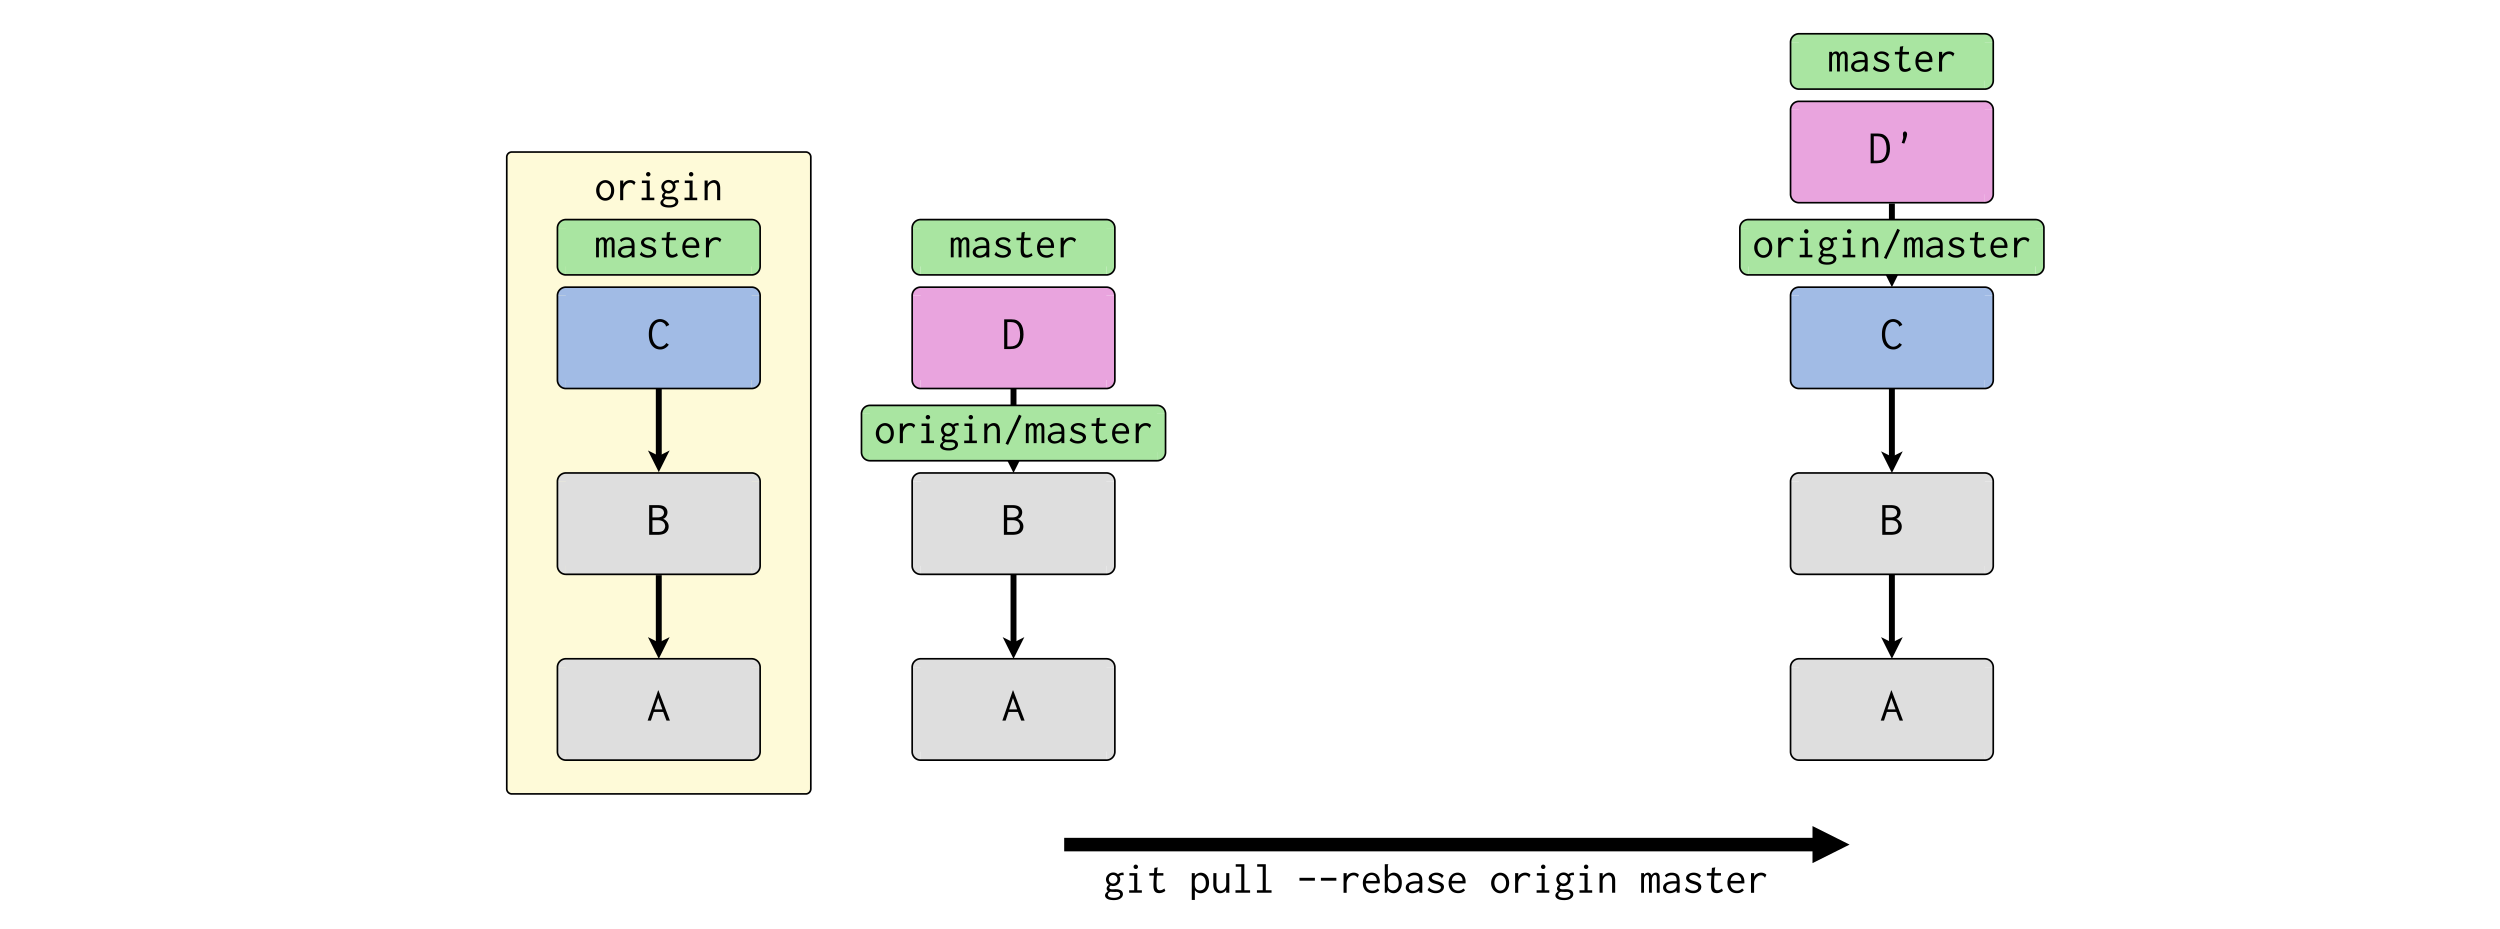 <svg xmlns="http://www.w3.org/2000/svg" xmlns:xlink="http://www.w3.org/1999/xlink" width="2960pt" height="1100pt" viewBox="0 0 2960 1100"><defs><symbol overflow="visible" id="a"><path style="stroke:none" d="M12.898-23.715a9.984 9.984 0 0 1 4.036.84 9.758 9.758 0 0 1 3.328 2.41c.945 1.05 1.695 2.328 2.258 3.836.554 1.508.835 3.192.84 5.05-.005 1.9-.274 3.595-.813 5.079-.543 1.492-1.29 2.77-2.235 3.836a9.525 9.525 0 0 1-3.351 2.437C15.67.332 14.3.61 12.848.61a9.761 9.761 0 0 1-4.192-.914A10.84 10.84 0 0 1 5.23-2.816C4.246-3.883 3.47-5.16 2.895-6.652c-.579-1.485-.868-3.094-.864-4.825a13.252 13.252 0 0 1 .887-4.875c.594-1.52 1.387-2.812 2.387-3.882a11.482 11.482 0 0 1 3.48-2.54 9.541 9.541 0 0 1 4.113-.94zm6.805 12.238c-.004-1.453-.2-2.746-.586-3.882-.39-1.133-.906-2.09-1.547-2.871-.644-.774-1.383-1.368-2.21-1.778a5.991 5.991 0 0 0-2.614-.61 5.97 5.97 0 0 0-2.617.61c-.832.41-1.559 1.004-2.184 1.778-.625.78-1.125 1.718-1.496 2.82-.375 1.101-.562 2.348-.558 3.73-.004 1.36.183 2.594.558 3.707.371 1.121.871 2.086 1.496 2.895.625.816 1.36 1.441 2.211 1.879a5.68 5.68 0 0 0 2.692.66 6.128 6.128 0 0 0 2.664-.582 6.18 6.18 0 0 0 2.183-1.727c.625-.757 1.114-1.699 1.473-2.82.352-1.113.531-2.383.535-3.809zm0 0"/></symbol><symbol overflow="visible" id="b"><path style="stroke:none" d="M5.027-23.207h3.758l-.101 4.469a7.694 7.694 0 0 1 3.386-3.73 10.041 10.041 0 0 1 4.973-1.298c2.512 0 4.582.848 6.215 2.54l-1.676 3.503a22.31 22.31 0 0 0-1.02-1.27 5.56 5.56 0 0 0-.996-.862 4.904 4.904 0 0 0-1.171-.56c-.43-.132-.946-.198-1.555-.202a6.688 6.688 0 0 0-3.164.789 8.699 8.699 0 0 0-2.574 2.082 10.563 10.563 0 0 0-1.758 2.969 9.448 9.448 0 0 0-.66 3.504V.05H5.027zm0 0"/></symbol><symbol overflow="visible" id="c"><path style="stroke:none" d="M5.383-23.207h9.293v20.262h5.433V0H5.08v-2.945h5.94v-17.317H5.384zm5.687-9.344a2.511 2.511 0 0 1 1.828-.761c.707.003 1.325.265 1.852.789.523.527.79 1.144.79 1.851 0 .715-.267 1.324-.79 1.828-.527.512-1.145.766-1.852.762a2.451 2.451 0 0 1-1.828-.762 2.451 2.451 0 0 1-.761-1.828c-.004-.742.25-1.367.761-1.879zm0 0"/></symbol><symbol overflow="visible" id="d"><path style="stroke:none" d="M7.871-19.508a4.767 4.767 0 0 0-1.117 1.668 5.223 5.223 0 0 0-.356 1.918c0 .68.133 1.328.407 1.95a4.96 4.96 0 0 0 1.09 1.617c.453.457.996.82 1.625 1.085a4.76 4.76 0 0 0 1.957.403 4.74 4.74 0 0 0 1.98-.403 5.285 5.285 0 0 0 1.625-1.113A5.327 5.327 0 0 0 16.199-14c.27-.602.406-1.242.406-1.922 0-.668-.136-1.316-.406-1.941a5.402 5.402 0 0 0-1.117-1.645 5.367 5.367 0 0 0-1.652-1.11 4.889 4.889 0 0 0-1.953-.405c-1.391 0-2.594.507-3.606 1.515zm9.344-2.226c1.625-1.383 3.555-2.078 5.789-2.082h.66l.457 3.046a9.704 9.704 0 0 0-1.371-.102c-1.492 0-2.828.356-4.012 1.067a7.03 7.03 0 0 1 1.168 3.91 7.418 7.418 0 0 1-.66 3.075 8.179 8.179 0 0 1-1.805 2.539 8.534 8.534 0 0 1-2.664 1.726 8.396 8.396 0 0 1-3.25.633c-.953 0-1.933-.183-2.945-.558-1.086 1.054-1.629 1.933-1.625 2.64-.004.578.328 1.027.988 1.348.66.324 1.567.484 2.72.48.64.004 1.288-.02 1.952-.074a28.976 28.976 0 0 1 1.856-.078c1.523.004 2.832.148 3.933.434 1.098.289 1.989.695 2.668 1.218.676.528 1.184 1.145 1.524 1.852.336.71.504 1.469.507 2.285a5.89 5.89 0 0 1-.66 2.664c-.441.863-1.101 1.625-1.98 2.285-.883.66-1.992 1.184-3.328 1.574-1.34.387-2.907.582-4.696.586-1.867-.004-3.464-.148-4.8-.433-1.336-.29-2.41-.688-3.223-1.192-.813-.511-1.434-1.093-1.856-1.754A3.784 3.784 0 0 1 1.93 3.25C1.926 1.418 3.195-.29 5.738-1.879c-1.258-.64-1.883-1.707-1.879-3.2-.004-1.452.875-2.91 2.641-4.366a7.558 7.558 0 0 1-2.54-2.742 7.31 7.31 0 0 1-.913-3.555c0-1.149.234-2.223.71-3.223a8.586 8.586 0 0 1 1.903-2.617 8.98 8.98 0 0 1 2.742-1.75 8.394 8.394 0 0 1 3.176-.637c2.266.004 4.145.75 5.637 2.235zM8.175-1.22C6.243-.137 5.278 1.047 5.282 2.336c-.004.676.192 1.242.582 1.7.387.456.91.827 1.574 1.116.657.285 1.438.5 2.336.637.899.133 1.836.2 2.82.203 2.063-.004 3.774-.375 5.13-1.117 1.351-.746 2.027-1.746 2.03-2.996-.07-.918-.448-1.625-1.144-2.133-.695-.504-1.789-.758-3.273-.762-.172.004-.34.012-.508.028-.172.02-.34.027-.508.023-1.289.004-2.441-.02-3.453-.074a60.698 60.698 0 0 1-2.691-.18zm0 0"/></symbol><symbol overflow="visible" id="e"><path style="stroke:none" d="M3.453 0v-23.207H7.11v4.113a10.364 10.364 0 0 1 3.399-3.402c1.379-.844 2.785-1.27 4.219-1.27 1.02 0 1.976.18 2.863.536.887.355 1.652.921 2.3 1.699.645.781 1.15 1.781 1.508 2.996.36 1.223.54 2.71.54 4.469V0H18.28v-13.965c0-2.433-.418-4.144-1.25-5.129-.836-.98-1.847-1.472-3.035-1.472-.785 0-1.586.171-2.398.507a7.307 7.307 0 0 0-2.22 1.45 7.496 7.496 0 0 0-1.632 2.257c-.426.883-.64 1.883-.637 2.997V0zm0 0"/></symbol><symbol overflow="visible" id="i"><path style="stroke:none" d="M1.93 0v-23.207H5.28v2.285a6.536 6.536 0 0 1 2.082-2.055c.844-.523 1.742-.789 2.692-.789.98 0 1.851.325 2.613.965a4.28 4.28 0 0 1 1.45 2.438c.437-1.012 1.132-1.832 2.081-2.461a5.504 5.504 0 0 1 3.098-.942c1.586 0 2.754.57 3.504 1.703.742 1.137 1.082 2.547 1.015 4.239V0h-3.351v-16.453c-.004-1.047-.055-1.875-.152-2.488-.106-.606-.274-1.07-.508-1.395-.239-.32-.477-.523-.711-.61-.239-.081-.543-.124-.914-.128-.442.004-.883.183-1.32.535-.446.36-.833.805-1.169 1.344a7.29 7.29 0 0 0-.812 1.855 6.867 6.867 0 0 0-.305 2.004V0h-3.402v-16.148c-.004-1.93-.184-3.215-.535-3.86-.36-.64-.977-.96-1.852-.965-.816.004-1.601.485-2.363 1.45-.762.964-1.145 2.312-1.14 4.035V0zm0 0"/></symbol><symbol overflow="visible" id="j"><path style="stroke:none" d="M4.621-20.465c2.063-2.164 4.82-3.246 8.277-3.25 2.84.004 5.082.723 6.727 2.16 1.64 1.442 2.465 3.836 2.465 7.184V0h-3.453v-2.54C16.164-.472 13.387.556 10.309.56 9.086.555 7.996.37 7.03 0c-.965-.371-1.785-.86-2.46-1.473A6.17 6.17 0 0 1 3.02-3.555c-.36-.777-.536-1.554-.532-2.336-.004-2.332 1.004-4.18 3.02-5.535 2.015-1.351 4.918-2.094 8.71-2.234h4.368v-.871c0-2.317-.484-3.934-1.45-4.856-.964-.918-2.46-1.379-4.491-1.383-2.508.004-4.59.883-6.247 2.641zm14.117 9.598h-.863c-.477.004-.926-.004-1.348-.024-.425-.015-.84-.023-1.242-.027-1.863.004-3.387.129-4.57.383-1.188.254-2.117.601-2.793 1.039-.68.441-1.149.941-1.399 1.5a4.185 4.185 0 0 0-.378 1.8c-.004 1.087.468 2.016 1.421 2.794.946.78 2.114 1.172 3.504 1.168 1.012.004 1.926-.157 2.742-.48.81-.321 1.52-.712 2.133-1.169.606-.457 1.098-.93 1.473-1.422.371-.488.64-.922.812-1.297.336-.675.508-1.59.508-2.742zm0 0"/></symbol><symbol overflow="visible" id="k"><path style="stroke:none" d="m21.938-20.11-2.133 3.2c-.172-.031-.258-.164-.258-.406 0-.235-.035-.407-.102-.508-.617-.778-1.488-1.496-2.613-2.156-1.129-.66-2.41-.989-3.84-.993a7.72 7.72 0 0 0-1.87.23 6.06 6.06 0 0 0-1.587.634 3.213 3.213 0 0 0-1.101 1.043 2.543 2.543 0 0 0-.41 1.445c-.004.41.097.773.304 1.094.203.324.527.636.973.937.437.309 1.062.613 1.867.914.8.309 1.848.649 3.145 1.016 2.93.781 5 1.703 6.214 2.77 1.207 1.066 1.813 2.378 1.817 3.933a6.656 6.656 0 0 1-.66 2.894c-.442.918-1.086 1.711-1.93 2.387-.852.68-1.867 1.215-3.047 1.602-1.187.387-2.523.578-4.012.582-3.894-.004-7.16-1.219-9.8-3.656l2.082-3.657c.097.11.168.274.203.496.03.227.148.497.36.805.202.316.577.672 1.124 1.066.543.403 1.379.844 2.508 1.325.508.246 1.09.418 1.738.52.649.105 1.297.155 1.945.155.68 0 1.368-.082 2.07-.253a7.201 7.201 0 0 0 1.895-.743 4.337 4.337 0 0 0 1.356-1.175c.34-.457.508-.977.512-1.559-.004-.883-.41-1.633-1.227-2.246-.82-.613-2.32-1.242-4.5-1.895-1.5-.437-2.492-.746-2.969-.918-1.23-.476-2.117-.89-2.66-1.25a7.284 7.284 0 0 1-1.484-1.273 5.906 5.906 0 0 1-1.075-1.68 5.043 5.043 0 0 1-.406-2.066c-.004-.813.219-1.594.66-2.344.438-.746 1.055-1.406 1.852-1.988.797-.574 1.742-1.043 2.844-1.402 1.097-.356 2.293-.536 3.582-.536 3.55 0 6.43 1.22 8.633 3.657zm0 0"/></symbol><symbol overflow="visible" id="l"><path style="stroke:none" d="m9.547-29.402 3.96-.66a2.55 2.55 0 0 1-.128.812 5.453 5.453 0 0 0-.176.559l-.61 5.484h7.618v2.945h-7.617c-.309 3.032-.461 5.875-.457 8.532a65.325 65.325 0 0 0 .101 4.136c.067 1.125.246 2.012.535 2.657.29.648.704 1.152 1.25 1.507.54.36 1.274.535 2.196.535 1.562 0 3.297-.71 5.207-2.132l1.12 2.894c-2.335 1.727-4.741 2.59-7.21 2.59-2.441 0-4.219-.738-5.332-2.215C8.883-3.234 8.375-5.633 8.48-8.96c-.003-1.219.032-2.781.102-4.684.066-1.898.203-4.105.406-6.617H3.555v-2.945H9.14zm0 0"/></symbol><symbol overflow="visible" id="m"><path style="stroke:none" d="M13.152-23.766c1.215 0 2.399.223 3.555.66a8.339 8.339 0 0 1 3.02 2.008c.863.899 1.558 2.04 2.082 3.426.523 1.39.785 3.035.789 4.926-.004.273-.012.55-.028.84-.015.289-.043.57-.074.836H5.992c.067 1.629.344 2.992.836 4.09.488 1.101 1.11 1.988 1.856 2.664a6.516 6.516 0 0 0 2.488 1.449c.91.289 1.824.43 2.742.43 2.402 0 4.399-.864 5.992-2.59l2.032 1.98C19.973-.68 17.261.503 13.813.508 12.117.504 10.57.246 9.163-.277 7.758-.801 6.563-1.574 5.586-2.59 4.602-3.605 3.84-4.863 3.3-6.37c-.547-1.504-.817-3.223-.813-5.156-.004-1.961.274-3.707.836-5.23.555-1.524 1.317-2.802 2.285-3.833a9.798 9.798 0 0 1 3.38-2.363c1.284-.54 2.671-.813 4.163-.813zm-7.007 9.75H18.89c0-.132.007-.257.023-.375a4.03 4.03 0 0 0 .027-.425 6.06 6.06 0 0 0-.484-2.375 6.355 6.355 0 0 0-1.293-1.954 6.575 6.575 0 0 0-1.906-1.328 5.679 5.679 0 0 0-2.36-.5c-1.593.004-3.03.563-4.316 1.676-1.289 1.121-2.102 2.879-2.437 5.281zm0 0"/></symbol><symbol overflow="visible" id="o"><path style="stroke:none" d="m3.25.66 15.895-34.43 3.046 1.575L6.246 2.133zm0 0"/></symbol><symbol overflow="visible" id="q"><path style="stroke:none" d="M3.047-23.207h3.605v3.555a8.524 8.524 0 0 1 3.141-2.97c1.309-.726 2.629-1.089 3.96-1.093 1.29.004 2.524.25 3.704.738a8.911 8.911 0 0 1 3.117 2.207c.899.985 1.613 2.22 2.145 3.707.523 1.493.789 3.254.793 5.282-.004 2.035-.285 3.828-.844 5.383-.566 1.558-1.309 2.855-2.223 3.886-.922 1.035-1.968 1.813-3.14 2.336-1.18.524-2.38.785-3.602.785-1.433 0-2.762-.32-3.984-.964a8.126 8.126 0 0 1-3.016-2.692V8.48H3.047zM6.652-9.711c.063 2.496.645 4.281 1.739 5.356 1.093 1.078 2.441 1.613 4.046 1.613.848 0 1.7-.133 2.555-.403.852-.27 1.637-.734 2.356-1.39.715-.656 1.285-1.52 1.715-2.598.421-1.074.636-2.422.64-4.043-.004-2.957-.629-5.254-1.871-6.89-1.25-1.63-2.996-2.48-5.242-2.551a6.877 6.877 0 0 0-2.102.355c-.718.235-1.36.64-1.918 1.211-.566.578-1.027 1.344-1.383 2.297-.359.961-.539 2.145-.535 3.559zm0 0"/></symbol><symbol overflow="visible" id="r"><path style="stroke:none" d="M3.2-23.207h3.655v12.95c0 1.491.133 2.737.407 3.734.27 1 .652 1.8 1.148 2.41.492.61 1.055 1.05 1.684 1.32.629.273 1.316.41 2.066.406a6.843 6.843 0 0 0 2.344-.61A6.439 6.439 0 0 0 16.52-4.44c.593-.625 1.062-1.43 1.402-2.414.34-.98.512-2.165.512-3.555v-12.797h3.656v21.125c0 .781.082 1.473.254 2.082h-3.809c-.039-.234-.07-.496-.101-.785a4.66 4.66 0 0 1 0-.992l.05-1.778a8.128 8.128 0 0 1-3.03 3.024C14.175.195 12.776.555 11.25.559 10.059.555 8.988.348 8.04-.074c-.954-.422-1.813-1.074-2.575-1.957-.766-.88-1.344-1.996-1.73-3.352-.395-1.351-.59-2.976-.587-4.875zm0 0"/></symbol><symbol overflow="visible" id="s"><path style="stroke:none" d="M4.316-33.77h10.207v30.825h6.805V0H4.012v-2.945h6.855v-27.88h-6.55zm0 0"/></symbol><symbol overflow="visible" id="t"><path style="stroke:none" d="M3.605-17.672h18.282v3.402H3.605zm0 0"/></symbol><symbol overflow="visible" id="u"><path style="stroke:none" d="M3.047-33.77h4.215v.102c-.004.172-.098.336-.282.484-.187.157-.277.332-.277.532v13a8.442 8.442 0 0 1 3.031-2.996c1.27-.743 2.57-1.118 3.895-1.118 1.289 0 2.512.246 3.668.739 1.156.492 2.176 1.238 3.058 2.234.883 1 1.579 2.242 2.086 3.73.508 1.493.762 3.239.766 5.231-.004 2.102-.285 3.922-.84 5.46-.562 1.544-1.3 2.829-2.215 3.86-.922 1.035-1.957 1.805-3.109 2.309a8.84 8.84 0 0 1-3.563.762c-1.43-.004-2.738-.32-3.925-.965a8.405 8.405 0 0 1-2.953-2.64L5.352 0H3.047zM9.375-3.652c.648.343 1.23.57 1.746.683.516.121.996.18 1.441.176.684.004 1.434-.121 2.258-.379.82-.25 1.586-.695 2.29-1.336.703-.637 1.285-1.496 1.745-2.574.461-1.074.692-2.438.696-4.094-.004-3.058-.637-5.398-1.903-7.015-1.27-1.614-3.105-2.422-5.5-2.426-.859.004-1.765.308-2.722.91-.961.61-1.664 1.414-2.106 2.422-.414 1.012-.617 2.664-.617 4.95 0 1.417.031 2.612.102 3.585.066.977.203 1.793.41 2.45.203.66.48 1.187.824 1.59.344.405.79.76 1.336 1.058zm0 0"/></symbol><symbol overflow="visible" id="f"><path style="stroke:none" d="M3.047-35.152h8.183c3.004.004 5.344.418 7.024 1.242 1.672.828 3.094 2.012 4.258 3.555 1.164 1.543 2.027 3.406 2.597 5.585.563 2.184.848 4.645.848 7.391 0 2.711-.34 5.14-1.016 7.281-.68 2.149-1.609 3.98-2.793 5.5-1.187 1.528-2.722 2.684-4.601 3.47C15.664-.34 13.332.05 10.55.054H3.047zM6.77-31.88v28.832h3.585c3.993 0 6.915-1.215 8.766-3.644 1.844-2.43 2.77-5.926 2.774-10.489-.043-4.597-.895-8.195-2.551-10.797-1.664-2.597-4.453-3.898-8.371-3.902zm0 0"/></symbol><symbol overflow="visible" id="g"><path style="stroke:none" d="M2.707-35.152h9.988c2.028.004 3.785.199 5.274.593 1.484.395 2.68.989 3.586 1.774.902.789 1.597 1.7 2.086 2.73.488 1.035.734 2.168.734 3.407 0 1.652-.453 3.21-1.355 4.675-.903 1.465-2.18 2.5-3.836 3.098a9.748 9.748 0 0 1 2.68 1.441 11.68 11.68 0 0 1 2.116 2.118 8.884 8.884 0 0 1 1.352 2.574c.297.926.45 1.875.453 2.851-.004 2.977-1.058 5.371-3.16 7.18C20.515-.902 17.187 0 12.641 0H2.707zm3.895 3.273v11.285h5.484c1.566.004 2.855-.136 3.863-.426 1.008-.28 1.817-.671 2.434-1.164a4.661 4.661 0 0 0 1.37-1.785 7.47 7.47 0 0 0 .56-2.242 7.668 7.668 0 0 0-.532-2.21c-.281-.677-.722-1.27-1.316-1.786-.602-.508-1.363-.914-2.293-1.219-.934-.297-2.09-.449-3.469-.453zm0 14.555v13.883h6.765c3.028.003 5.14-.63 6.336-1.899 1.192-1.262 1.863-2.86 2.02-4.789-.078-1.055-.285-2.016-.625-2.887a6.33 6.33 0 0 0-1.563-2.293c-.703-.66-1.652-1.16-2.844-1.504-1.195-.335-2.625-.507-4.289-.511zm0 0"/></symbol><symbol overflow="visible" id="h"><path style="stroke:none" d="m.875 0 12.414-35.773h.45L27.28 0H23.22l-3.895-10.27H8.152L4.77 0zm17.547-13.316-4.965-13.43-4.512 13.43zm0 0"/></symbol><symbol overflow="visible" id="n"><path style="stroke:none" d="M22.457-27.188c-.004-.44-.059-.769-.168-.992a8.673 8.673 0 0 0-2.937-2.906c-1.207-.715-2.485-1.074-3.836-1.078a7.088 7.088 0 0 0-3.61.988c-1.129.66-2.129 1.621-2.992 2.88-.867 1.265-1.543 2.796-2.031 4.597-.488 1.808-.73 3.86-.73 6.152 0 2.223.242 4.246.73 6.067.488 1.828 1.176 3.386 2.058 4.683.883 1.297 1.918 2.305 3.106 3.02a7.239 7.239 0 0 0 3.808 1.07c1.391 0 2.735-.395 4.036-1.188 1.293-.789 2.336-1.859 3.132-3.214l2.934 1.918a10.945 10.945 0 0 1-2.035 2.484A13.528 13.528 0 0 1 21.41-.902c-.883.492-1.765.855-2.648 1.097-.883.242-1.778.367-2.68.367-2.035 0-3.832-.347-5.39-1.042-1.563-.696-2.993-1.774-4.29-3.243-1.3-1.465-2.308-3.328-3.02-5.586-.718-2.254-1.073-4.945-1.07-8.07-.003-3.46.41-6.348 1.243-8.66.824-2.313 1.914-4.164 3.273-5.559 1.352-1.39 2.793-2.379 4.317-2.96 1.523-.583 3-.872 4.43-.876 1.163.004 2.3.172 3.413.508 1.106.34 2.14.809 3.102 1.41.96.602 1.816 1.328 2.566 2.172.75.852 1.352 1.801 1.809 2.848l-3.781 1.863c-.157-.105-.23-.293-.227-.555zm0 0"/></symbol><symbol overflow="visible" id="v"><path style="stroke:none" d="m13.43-30.922-.395-3.555c-.004-1.05.238-1.828.73-2.34.485-.503 1.051-.757 1.696-.761.637.004 1.219.285 1.746.848.527.566.793 1.468.793 2.707-.04.64-.2 1.543-.48 2.707-.282 1.168-.743 2.617-1.383 4.343l-1.41 3.727-3.102-.734 1.238-3.836c.188-.563.332-1.102.426-1.61.094-.508.14-1.004.14-1.496zm0 0"/></symbol></defs><path style="fill-rule:nonzero;fill:#fff;fill-opacity:1;stroke-width:0;stroke-linecap:butt;stroke-linejoin:miter;stroke:#000;stroke-opacity:1;stroke-miterlimit:10" d="M0 0h148v55H0zm0 0" transform="scale(20)"/><path style="fill-rule:evenodd;fill:#fefad8;fill-opacity:1;stroke-width:.1;stroke-linecap:butt;stroke-linejoin:round;stroke:#000;stroke-opacity:1;stroke-miterlimit:10" d="M30.3 9h17.4a.3.3 0 0 1 .3.3v37.4a.3.3 0 0 1-.3.3H30.3a.3.3 0 0 1-.3-.3V9.3a.3.3 0 0 1 .3-.3" transform="scale(20)"/><path style="fill:none;stroke-width:.35;stroke-linecap:butt;stroke-linejoin:round;stroke:#000;stroke-opacity:1;stroke-miterlimit:10" d="M39 34.049v4.185" transform="scale(20)"/><path style="fill-rule:evenodd;fill:#000;fill-opacity:1;stroke-width:.35;stroke-linecap:butt;stroke-linejoin:miter;stroke:#000;stroke-opacity:1;stroke-miterlimit:10" d="m39 38.609-.25-.5.25.125.25-.125-.25.5zm0 0" transform="scale(20)"/><path style="fill:none;stroke-width:.35;stroke-linecap:butt;stroke-linejoin:miter;stroke:#000;stroke-opacity:1;stroke-miterlimit:10" d="M39 23v4.185" transform="scale(20)"/><path style="fill-rule:evenodd;fill:#000;fill-opacity:1;stroke-width:.35;stroke-linecap:butt;stroke-linejoin:miter;stroke:#000;stroke-opacity:1;stroke-miterlimit:10" d="m39 27.56-.25-.5.25.125.25-.125-.25.5zm0 0" transform="scale(20)"/><g style="fill:#000;fill-opacity:1"><use xlink:href="#a" x="703.828" y="237"/><use xlink:href="#b" x="729.219" y="237"/><use xlink:href="#c" x="754.609" y="237"/><use xlink:href="#d" x="780" y="237"/><use xlink:href="#c" x="805.391" y="237"/><use xlink:href="#e" x="830.781" y="237"/></g><path style="fill:none;stroke-width:.8;stroke-linecap:butt;stroke-linejoin:miter;stroke:#000;stroke-opacity:1;stroke-miterlimit:10" d="M63 50h44.7" transform="scale(20)"/><path style="fill-rule:evenodd;fill:#000;fill-opacity:1;stroke-width:.8;stroke-linecap:butt;stroke-linejoin:miter;stroke:#000;stroke-opacity:1;stroke-miterlimit:10" d="m107.7 50.45.9-.45-.9-.45v.9zm0 0" transform="scale(20)"/><path style="fill:none;stroke-width:.35;stroke-linecap:butt;stroke-linejoin:miter;stroke:#000;stroke-opacity:1;stroke-miterlimit:10" d="M60 34v4.234" transform="scale(20)"/><path style="fill-rule:evenodd;fill:#000;fill-opacity:1;stroke-width:.35;stroke-linecap:butt;stroke-linejoin:miter;stroke:#000;stroke-opacity:1;stroke-miterlimit:10" d="m60 38.609-.25-.5.25.125.25-.125-.25.5zm0 0" transform="scale(20)"/><path style="fill:none;stroke-width:.35;stroke-linecap:butt;stroke-linejoin:miter;stroke:#000;stroke-opacity:1;stroke-miterlimit:10" d="M60 23v4.234" transform="scale(20)"/><path style="fill-rule:evenodd;fill:#000;fill-opacity:1;stroke-width:.35;stroke-linecap:butt;stroke-linejoin:miter;stroke:#000;stroke-opacity:1;stroke-miterlimit:10" d="m60 27.609-.25-.5.25.125.25-.125-.25.5zm0 0" transform="scale(20)"/><path style="stroke:none;fill-rule:evenodd;fill:#e9a4de;fill-opacity:1" d="M1090 340h220v120h-220zM1090 350v-10c-5.523 0-10 4.477-10 10h10zM1310 350h10c0-5.523-4.477-10-10-10v10zm0 0"/><path style="stroke:none;fill-rule:evenodd;fill:#e9a4de;fill-opacity:1" d="M1080 350h240v100h-240zM1090 450h-10c0 5.523 4.477 10 10 10v-10zM1310 450v10c5.523 0 10-4.477 10-10h-10zm0 0"/><path style="fill:none;stroke-width:.1;stroke-linecap:butt;stroke-linejoin:miter;stroke:#000;stroke-opacity:1;stroke-miterlimit:10" d="M54.5 17h11M54.5 23h11M54.5 17a.5.5 0 0 0-.5.5M66 17.5a.5.5 0 0 0-.5-.5M54 17.5v5M66 17.5v5M54 22.5a.5.5 0 0 0 .5.5M65.5 23a.5.5 0 0 0 .5-.5" transform="scale(20)"/><use xlink:href="#f" x="1185.898" y="413.223" style="fill:#000;fill-opacity:1"/><path style="stroke:none;fill-rule:evenodd;fill:#dedede;fill-opacity:1" d="M1090 560h220v120h-220zM1090 570v-10c-5.523 0-10 4.477-10 10h10zM1310 570h10c0-5.523-4.477-10-10-10v10zm0 0"/><path style="stroke:none;fill-rule:evenodd;fill:#dedede;fill-opacity:1" d="M1080 570h240v100h-240zM1090 670h-10c0 5.523 4.477 10 10 10v-10zM1310 670v10c5.523 0 10-4.477 10-10h-10zm0 0"/><path style="fill:none;stroke-width:.1;stroke-linecap:butt;stroke-linejoin:miter;stroke:#000;stroke-opacity:1;stroke-miterlimit:10" d="M54.5 28h11M54.5 34h11M54.5 28a.5.5 0 0 0-.5.5M66 28.5a.5.5 0 0 0-.5-.5M54 28.5v5M66 28.5v5M54 33.5a.5.5 0 0 0 .5.5M65.5 34a.5.5 0 0 0 .5-.5" transform="scale(20)"/><use xlink:href="#g" x="1185.898" y="633.223" style="fill:#000;fill-opacity:1"/><path style="stroke:none;fill-rule:evenodd;fill:#dedede;fill-opacity:1" d="M1090 780h220v120h-220zM1090 790v-10c-5.523 0-10 4.477-10 10h10zM1310 790h10c0-5.523-4.477-10-10-10v10zm0 0"/><path style="stroke:none;fill-rule:evenodd;fill:#dedede;fill-opacity:1" d="M1080 790h240v100h-240zM1090 890h-10c0 5.523 4.477 10 10 10v-10zM1310 890v10c5.523 0 10-4.477 10-10h-10zm0 0"/><path style="fill:none;stroke-width:.1;stroke-linecap:butt;stroke-linejoin:miter;stroke:#000;stroke-opacity:1;stroke-miterlimit:10" d="M54.5 39h11M54.5 45h11M54.5 39a.5.5 0 0 0-.5.5M66 39.5a.5.5 0 0 0-.5-.5M54 39.5v5M66 39.5v5M54 44.5a.5.5 0 0 0 .5.5M65.5 45a.5.5 0 0 0 .5-.5" transform="scale(20)"/><use xlink:href="#h" x="1185.898" y="853.223" style="fill:#000;fill-opacity:1"/><path style="stroke:none;fill-rule:evenodd;fill:#a9e5a1;fill-opacity:1" d="M1090 260h220v65.5h-220zM1090 270v-10c-5.523 0-10 4.477-10 10h10zM1310 270h10c0-5.523-4.477-10-10-10v10zm0 0"/><path style="stroke:none;fill-rule:evenodd;fill:#a9e5a1;fill-opacity:1" d="M1080 270h240v45.5h-240zM1090 315.5h-10c0 5.523 4.477 10 10 10v-10zM1310 315.5v10c5.523 0 10-4.477 10-10h-10zm0 0"/><path style="fill:none;stroke-width:.1;stroke-linecap:butt;stroke-linejoin:miter;stroke:#000;stroke-opacity:1;stroke-miterlimit:10" d="M54.5 13h11M54.5 16.275h11M54.5 13a.5.5 0 0 0-.5.5M66 13.5a.5.5 0 0 0-.5-.5M54 13.5v2.275M66 13.5v2.275M54 15.775a.5.5 0 0 0 .5.5M65.5 16.275a.5.5 0 0 0 .5-.5" transform="scale(20)"/><g style="fill:#000;fill-opacity:1"><use xlink:href="#i" x="1123.828" y="304.648"/><use xlink:href="#j" x="1149.219" y="304.648"/><use xlink:href="#k" x="1174.609" y="304.648"/><use xlink:href="#l" x="1200" y="304.648"/><use xlink:href="#m" x="1225.391" y="304.648"/><use xlink:href="#b" x="1250.781" y="304.648"/></g><path style="stroke:none;fill-rule:evenodd;fill:#a9e5a1;fill-opacity:1" d="M670 260h220v65.5H670zM670 270v-10c-5.523 0-10 4.477-10 10h10zM890 270h10c0-5.523-4.477-10-10-10v10zm0 0"/><path style="stroke:none;fill-rule:evenodd;fill:#a9e5a1;fill-opacity:1" d="M660 270h240v45.5H660zM670 315.5h-10c0 5.523 4.477 10 10 10v-10zM890 315.5v10c5.523 0 10-4.477 10-10h-10zm0 0"/><path style="fill:none;stroke-width:.1;stroke-linecap:butt;stroke-linejoin:miter;stroke:#000;stroke-opacity:1;stroke-miterlimit:10" d="M33.5 13h11M33.5 16.275h11M33.5 13a.5.5 0 0 0-.5.5M45 13.5a.5.5 0 0 0-.5-.5M33 13.5v2.275M45 13.5v2.275M33 15.775a.5.5 0 0 0 .5.5M44.5 16.275a.5.5 0 0 0 .5-.5" transform="scale(20)"/><g style="fill:#000;fill-opacity:1"><use xlink:href="#i" x="703.828" y="304.648"/><use xlink:href="#j" x="729.219" y="304.648"/><use xlink:href="#k" x="754.609" y="304.648"/><use xlink:href="#l" x="780" y="304.648"/><use xlink:href="#m" x="805.391" y="304.648"/><use xlink:href="#b" x="830.781" y="304.648"/></g><path style="stroke:none;fill-rule:evenodd;fill:#a1bbe5;fill-opacity:1" d="M670 340h220v120H670zM670 350v-10c-5.523 0-10 4.477-10 10h10zM890 350h10c0-5.523-4.477-10-10-10v10zm0 0"/><path style="stroke:none;fill-rule:evenodd;fill:#a1bbe5;fill-opacity:1" d="M660 350h240v100H660zM670 450h-10c0 5.523 4.477 10 10 10v-10zM890 450v10c5.523 0 10-4.477 10-10h-10zm0 0"/><path style="fill:none;stroke-width:.1;stroke-linecap:butt;stroke-linejoin:miter;stroke:#000;stroke-opacity:1;stroke-miterlimit:10" d="M33.5 17h11M33.5 23h11M33.5 17a.5.5 0 0 0-.5.5M45 17.5a.5.5 0 0 0-.5-.5M33 17.5v5M45 17.5v5M33 22.5a.5.5 0 0 0 .5.5M44.5 23a.5.5 0 0 0 .5-.5" transform="scale(20)"/><use xlink:href="#n" x="765.898" y="413.223" style="fill:#000;fill-opacity:1"/><path style="stroke:none;fill-rule:evenodd;fill:#dedede;fill-opacity:1" d="M670 780h220v120H670zM670 790v-10c-5.523 0-10 4.477-10 10h10zM890 790h10c0-5.523-4.477-10-10-10v10zm0 0"/><path style="stroke:none;fill-rule:evenodd;fill:#dedede;fill-opacity:1" d="M660 790h240v100H660zM670 890h-10c0 5.523 4.477 10 10 10v-10zM890 890v10c5.523 0 10-4.477 10-10h-10zm0 0"/><path style="fill:none;stroke-width:.1;stroke-linecap:butt;stroke-linejoin:miter;stroke:#000;stroke-opacity:1;stroke-miterlimit:10" d="M33.5 39h11M33.5 45h11M33.5 39a.5.5 0 0 0-.5.5M45 39.5a.5.5 0 0 0-.5-.5M33 39.5v5M45 39.5v5M33 44.5a.5.5 0 0 0 .5.5M44.5 45a.5.5 0 0 0 .5-.5" transform="scale(20)"/><use xlink:href="#h" x="765.898" y="853.223" style="fill:#000;fill-opacity:1"/><path style="stroke:none;fill-rule:evenodd;fill:#dedede;fill-opacity:1" d="M670 560h220v120H670zM670 570v-10c-5.523 0-10 4.477-10 10h10zM890 570h10c0-5.523-4.477-10-10-10v10zm0 0"/><path style="stroke:none;fill-rule:evenodd;fill:#dedede;fill-opacity:1" d="M660 570h240v100H660zM670 670h-10c0 5.523 4.477 10 10 10v-10zM890 670v10c5.523 0 10-4.477 10-10h-10zm0 0"/><path style="fill:none;stroke-width:.1;stroke-linecap:butt;stroke-linejoin:miter;stroke:#000;stroke-opacity:1;stroke-miterlimit:10" d="M33.5 28h11M33.5 34h11M33.5 28a.5.5 0 0 0-.5.5M45 28.5a.5.5 0 0 0-.5-.5M33 28.5v5M45 28.5v5M33 33.5a.5.5 0 0 0 .5.5M44.5 34a.5.5 0 0 0 .5-.5" transform="scale(20)"/><use xlink:href="#g" x="765.898" y="633.223" style="fill:#000;fill-opacity:1"/><path style="stroke:none;fill-rule:evenodd;fill:#a9e5a1;fill-opacity:1" d="M1030 480h340v65.5h-340zM1030 490v-10c-5.523 0-10 4.477-10 10h10zM1370 490h10c0-5.523-4.477-10-10-10v10zm0 0"/><path style="stroke:none;fill-rule:evenodd;fill:#a9e5a1;fill-opacity:1" d="M1020 490h360v45.5h-360zM1030 535.5h-10c0 5.523 4.477 10 10 10v-10zM1370 535.5v10c5.523 0 10-4.477 10-10h-10zm0 0"/><path style="fill:none;stroke-width:.1;stroke-linecap:butt;stroke-linejoin:miter;stroke:#000;stroke-opacity:1;stroke-miterlimit:10" d="M51.5 24h17M51.5 27.275h17M51.5 24a.5.5 0 0 0-.5.5M69 24.5a.5.5 0 0 0-.5-.5M51 24.5v2.275M69 24.5v2.275M51 26.775a.5.5 0 0 0 .5.5M68.5 27.275a.5.5 0 0 0 .5-.5" transform="scale(20)"/><g style="fill:#000;fill-opacity:1"><use xlink:href="#a" x="1034.961" y="524.648"/><use xlink:href="#b" x="1060.352" y="524.648"/><use xlink:href="#c" x="1085.742" y="524.648"/><use xlink:href="#d" x="1111.133" y="524.648"/><use xlink:href="#c" x="1136.523" y="524.648"/><use xlink:href="#e" x="1161.914" y="524.648"/><use xlink:href="#o" x="1187.305" y="524.648"/><use xlink:href="#i" x="1212.695" y="524.648"/><use xlink:href="#j" x="1238.086" y="524.648"/><use xlink:href="#k" x="1263.477" y="524.648"/><use xlink:href="#l" x="1288.867" y="524.648"/><use xlink:href="#m" x="1314.258" y="524.648"/><use xlink:href="#b" x="1339.648" y="524.648"/></g><g style="fill:#000;fill-opacity:1"><use xlink:href="#d" x="1306.445" y="1057"/><use xlink:href="#c" x="1331.836" y="1057"/><use xlink:href="#l" x="1357.227" y="1057"/><use xlink:href="#p" x="1382.617" y="1057"/><use xlink:href="#q" x="1408.008" y="1057"/><use xlink:href="#r" x="1433.398" y="1057"/><use xlink:href="#s" x="1458.789" y="1057"/><use xlink:href="#s" x="1484.18" y="1057"/><use xlink:href="#p" x="1509.57" y="1057"/><use xlink:href="#t" x="1534.961" y="1057"/><use xlink:href="#t" x="1560.352" y="1057"/><use xlink:href="#b" x="1585.742" y="1057"/><use xlink:href="#m" x="1611.133" y="1057"/><use xlink:href="#u" x="1636.523" y="1057"/><use xlink:href="#j" x="1661.914" y="1057"/><use xlink:href="#k" x="1687.305" y="1057"/><use xlink:href="#m" x="1712.695" y="1057"/><use xlink:href="#p" x="1738.086" y="1057"/><use xlink:href="#a" x="1763.477" y="1057"/><use xlink:href="#b" x="1788.867" y="1057"/><use xlink:href="#c" x="1814.258" y="1057"/><use xlink:href="#d" x="1839.648" y="1057"/><use xlink:href="#c" x="1865.039" y="1057"/><use xlink:href="#e" x="1890.43" y="1057"/><use xlink:href="#p" x="1915.82" y="1057"/><use xlink:href="#i" x="1941.211" y="1057"/><use xlink:href="#j" x="1966.602" y="1057"/><use xlink:href="#k" x="1991.992" y="1057"/><use xlink:href="#l" x="2017.383" y="1057"/><use xlink:href="#m" x="2042.773" y="1057"/><use xlink:href="#b" x="2068.164" y="1057"/></g><path style="fill:none;stroke-width:.35;stroke-linecap:butt;stroke-linejoin:miter;stroke:#000;stroke-opacity:1;stroke-miterlimit:10" d="M112 34v4.234" transform="scale(20)"/><path style="fill-rule:evenodd;fill:#000;fill-opacity:1;stroke-width:.35;stroke-linecap:butt;stroke-linejoin:miter;stroke:#000;stroke-opacity:1;stroke-miterlimit:10" d="m112 38.609-.25-.5.25.125.25-.125-.25.5zm0 0" transform="scale(20)"/><path style="fill:none;stroke-width:.35;stroke-linecap:butt;stroke-linejoin:miter;stroke:#000;stroke-opacity:1;stroke-miterlimit:10" d="M112 23v4.234" transform="scale(20)"/><path style="fill-rule:evenodd;fill:#000;fill-opacity:1;stroke-width:.35;stroke-linecap:butt;stroke-linejoin:miter;stroke:#000;stroke-opacity:1;stroke-miterlimit:10" d="m112 27.609-.25-.5.25.125.25-.125-.25.5zm0 0" transform="scale(20)"/><path style="stroke:none;fill-rule:evenodd;fill:#e9a4de;fill-opacity:1" d="M2130 120h220v120h-220zM2130 130v-10c-5.523 0-10 4.477-10 10h10zM2350 130h10c0-5.523-4.477-10-10-10v10zm0 0"/><path style="stroke:none;fill-rule:evenodd;fill:#e9a4de;fill-opacity:1" d="M2120 130h240v100h-240zM2130 230h-10c0 5.523 4.477 10 10 10v-10zM2350 230v10c5.523 0 10-4.477 10-10h-10zm0 0"/><path style="fill:none;stroke-width:.1;stroke-linecap:butt;stroke-linejoin:miter;stroke:#000;stroke-opacity:1;stroke-miterlimit:10" d="M106.5 6h11M106.5 12h11M106.5 6a.5.5 0 0 0-.5.5M118 6.5a.5.5 0 0 0-.5-.5M106 6.5v5M118 6.5v5M106 11.5a.5.5 0 0 0 .5.5M117.5 12a.5.5 0 0 0 .5-.5" transform="scale(20)"/><g style="fill:#000;fill-opacity:1"><use xlink:href="#f" x="2211.777" y="193.223"/><use xlink:href="#v" x="2240" y="193.223"/></g><path style="stroke:none;fill-rule:evenodd;fill:#dedede;fill-opacity:1" d="M2130 560h220v120h-220zM2130 570v-10c-5.523 0-10 4.477-10 10h10zM2350 570h10c0-5.523-4.477-10-10-10v10zm0 0"/><path style="stroke:none;fill-rule:evenodd;fill:#dedede;fill-opacity:1" d="M2120 570h240v100h-240zM2130 670h-10c0 5.523 4.477 10 10 10v-10zM2350 670v10c5.523 0 10-4.477 10-10h-10zm0 0"/><path style="fill:none;stroke-width:.1;stroke-linecap:butt;stroke-linejoin:miter;stroke:#000;stroke-opacity:1;stroke-miterlimit:10" d="M106.5 28h11M106.5 34h11M106.5 28a.5.5 0 0 0-.5.5M118 28.5a.5.5 0 0 0-.5-.5M106 28.5v5M118 28.5v5M106 33.5a.5.5 0 0 0 .5.5M117.5 34a.5.5 0 0 0 .5-.5" transform="scale(20)"/><use xlink:href="#g" x="2225.898" y="633.223" style="fill:#000;fill-opacity:1"/><path style="stroke:none;fill-rule:evenodd;fill:#dedede;fill-opacity:1" d="M2130 780h220v120h-220zM2130 790v-10c-5.523 0-10 4.477-10 10h10zM2350 790h10c0-5.523-4.477-10-10-10v10zm0 0"/><path style="stroke:none;fill-rule:evenodd;fill:#dedede;fill-opacity:1" d="M2120 790h240v100h-240zM2130 890h-10c0 5.523 4.477 10 10 10v-10zM2350 890v10c5.523 0 10-4.477 10-10h-10zm0 0"/><path style="fill:none;stroke-width:.1;stroke-linecap:butt;stroke-linejoin:miter;stroke:#000;stroke-opacity:1;stroke-miterlimit:10" d="M106.5 39h11M106.5 45h11M106.5 39a.5.5 0 0 0-.5.5M118 39.5a.5.5 0 0 0-.5-.5M106 39.5v5M118 39.5v5M106 44.5a.5.5 0 0 0 .5.5M117.5 45a.5.5 0 0 0 .5-.5" transform="scale(20)"/><use xlink:href="#h" x="2225.898" y="853.223" style="fill:#000;fill-opacity:1"/><path style="stroke:none;fill-rule:evenodd;fill:#a9e5a1;fill-opacity:1" d="M2130 40h220v65.5h-220zM2130 50V40c-5.523 0-10 4.477-10 10h10zM2350 50h10c0-5.523-4.477-10-10-10v10zm0 0"/><path style="stroke:none;fill-rule:evenodd;fill:#a9e5a1;fill-opacity:1" d="M2120 50h240v45.5h-240zM2130 95.5h-10c0 5.523 4.477 10 10 10v-10zM2350 95.5v10c5.523 0 10-4.477 10-10h-10zm0 0"/><path style="fill:none;stroke-width:.1;stroke-linecap:butt;stroke-linejoin:miter;stroke:#000;stroke-opacity:1;stroke-miterlimit:10" d="M106.5 2h11M106.5 5.275h11M106.5 2a.5.5 0 0 0-.5.5M118 2.5a.5.5 0 0 0-.5-.5M106 2.5v2.275M118 2.5v2.275M106 4.775a.5.5 0 0 0 .5.5M117.5 5.275a.5.5 0 0 0 .5-.5" transform="scale(20)"/><g style="fill:#000;fill-opacity:1"><use xlink:href="#i" x="2163.828" y="84.648"/><use xlink:href="#j" x="2189.219" y="84.648"/><use xlink:href="#k" x="2214.609" y="84.648"/><use xlink:href="#l" x="2240" y="84.648"/><use xlink:href="#m" x="2265.391" y="84.648"/><use xlink:href="#b" x="2290.781" y="84.648"/></g><path style="stroke:none;fill-rule:evenodd;fill:#a1bbe5;fill-opacity:1" d="M2130 340h220v120h-220zM2130 350v-10c-5.523 0-10 4.477-10 10h10zM2350 350h10c0-5.523-4.477-10-10-10v10zm0 0"/><path style="stroke:none;fill-rule:evenodd;fill:#a1bbe5;fill-opacity:1" d="M2120 350h240v100h-240zM2130 450h-10c0 5.523 4.477 10 10 10v-10zM2350 450v10c5.523 0 10-4.477 10-10h-10zm0 0"/><path style="fill:none;stroke-width:.1;stroke-linecap:butt;stroke-linejoin:miter;stroke:#000;stroke-opacity:1;stroke-miterlimit:10" d="M106.5 17h11M106.5 23h11M106.5 17a.5.5 0 0 0-.5.5M118 17.5a.5.5 0 0 0-.5-.5M106 17.5v5M118 17.5v5M106 22.5a.5.5 0 0 0 .5.5M117.5 23a.5.5 0 0 0 .5-.5" transform="scale(20)"/><use xlink:href="#n" x="2225.898" y="413.223" style="fill:#000;fill-opacity:1"/><path style="fill:none;stroke-width:.35;stroke-linecap:butt;stroke-linejoin:miter;stroke:#000;stroke-opacity:1;stroke-miterlimit:10" d="M112 12.049v4.185" transform="scale(20)"/><path style="fill-rule:evenodd;fill:#000;fill-opacity:1;stroke-width:.35;stroke-linecap:butt;stroke-linejoin:miter;stroke:#000;stroke-opacity:1;stroke-miterlimit:10" d="m112 16.609-.25-.5.25.125.25-.125-.25.5zm0 0" transform="scale(20)"/><path style="stroke:none;fill-rule:evenodd;fill:#a9e5a1;fill-opacity:1" d="M2070 260h340v65.5h-340zM2070 270v-10c-5.523 0-10 4.477-10 10h10zM2410 270h10c0-5.523-4.477-10-10-10v10zm0 0"/><path style="stroke:none;fill-rule:evenodd;fill:#a9e5a1;fill-opacity:1" d="M2060 270h360v45.5h-360zM2070 315.5h-10c0 5.523 4.477 10 10 10v-10zM2410 315.5v10c5.523 0 10-4.477 10-10h-10zm0 0"/><path style="fill:none;stroke-width:.1;stroke-linecap:butt;stroke-linejoin:miter;stroke:#000;stroke-opacity:1;stroke-miterlimit:10" d="M103.5 13h17M103.5 16.275h17M103.5 13a.5.5 0 0 0-.5.5M121 13.5a.5.5 0 0 0-.5-.5M103 13.5v2.275M121 13.5v2.275M103 15.775a.5.5 0 0 0 .5.5M120.5 16.275a.5.5 0 0 0 .5-.5" transform="scale(20)"/><g style="fill:#000;fill-opacity:1"><use xlink:href="#a" x="2074.961" y="304.648"/><use xlink:href="#b" x="2100.352" y="304.648"/><use xlink:href="#c" x="2125.742" y="304.648"/><use xlink:href="#d" x="2151.133" y="304.648"/><use xlink:href="#c" x="2176.523" y="304.648"/><use xlink:href="#e" x="2201.914" y="304.648"/><use xlink:href="#o" x="2227.305" y="304.648"/><use xlink:href="#i" x="2252.695" y="304.648"/><use xlink:href="#j" x="2278.086" y="304.648"/><use xlink:href="#k" x="2303.477" y="304.648"/><use xlink:href="#l" x="2328.867" y="304.648"/><use xlink:href="#m" x="2354.258" y="304.648"/><use xlink:href="#b" x="2379.648" y="304.648"/></g></svg>